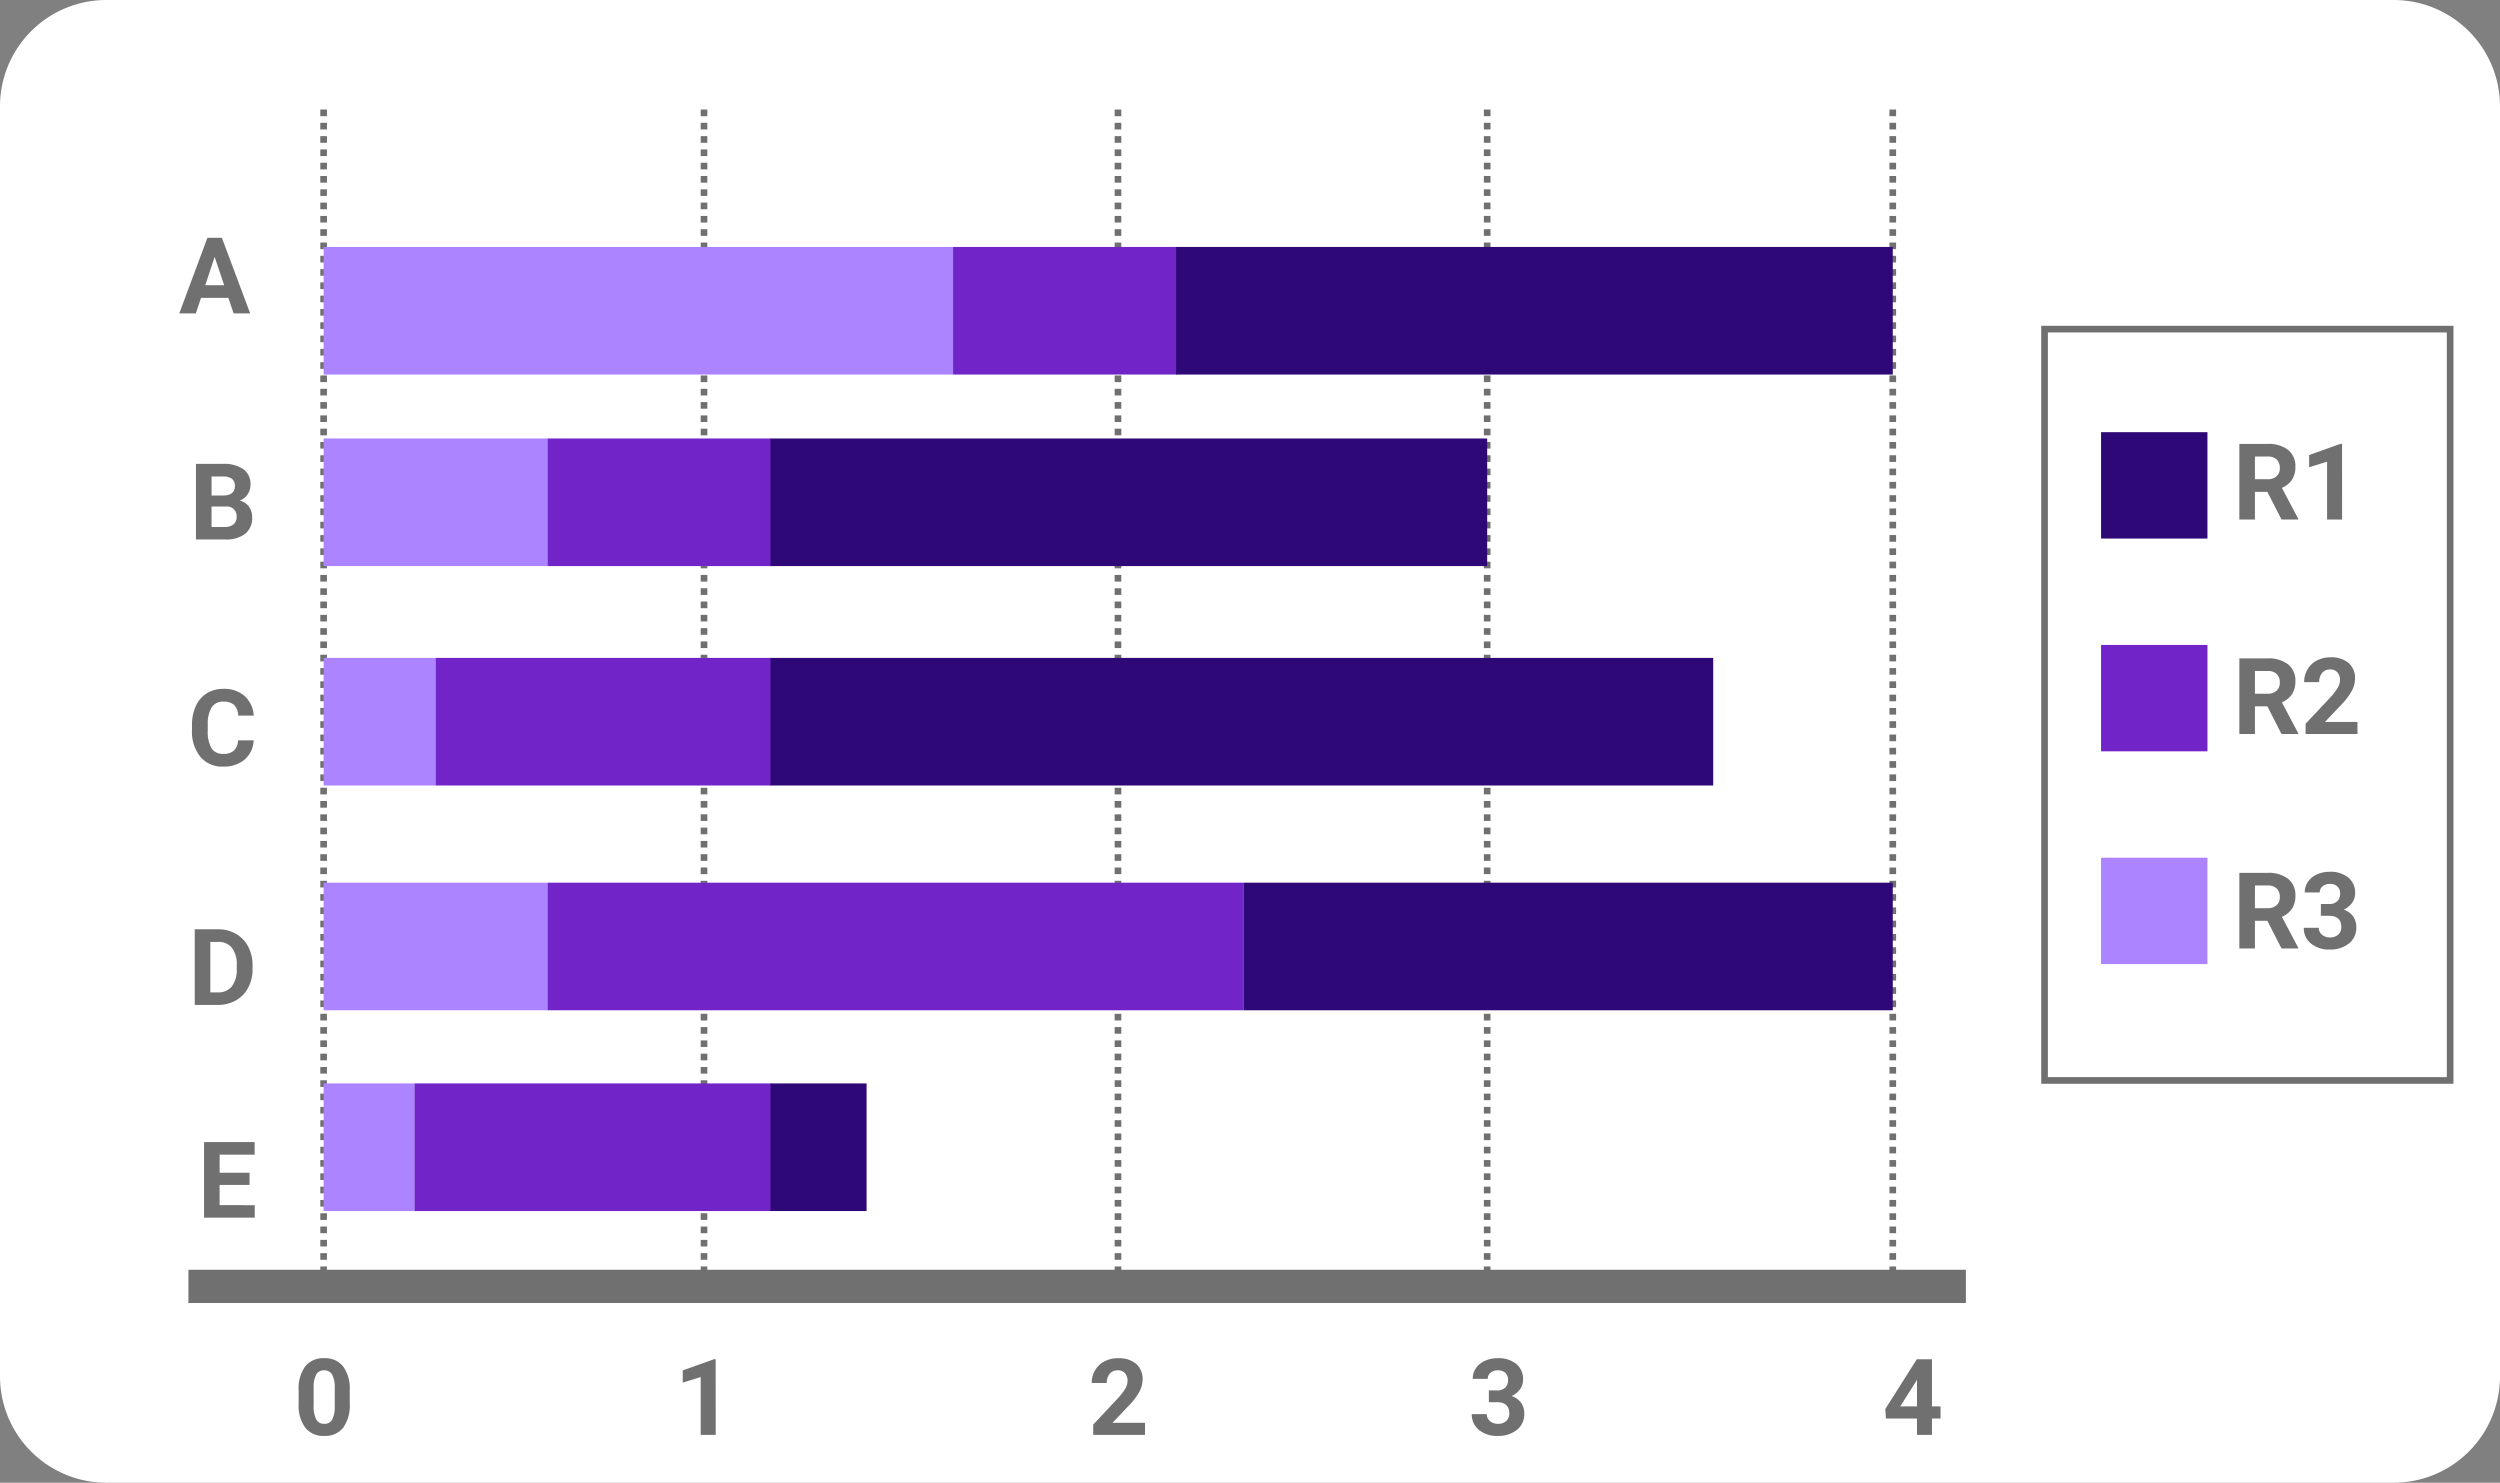 <svg xmlns="http://www.w3.org/2000/svg" width="376" height="223" viewBox="0 0 376 223">
  <rect x="0" y="0" width="376" height="223" fill="#808080" stroke="none"/>
  <g id="Grupo_974115" data-name="Grupo 974115" transform="translate(-7302 5650)">
    <path id="Trazado_704860" data-name="Trazado 704860" d="M16,0H360a16,16,0,0,1,16,16V207a16,16,0,0,1-16,16H16A16,16,0,0,1,0,207V16A16,16,0,0,1,16,0Z" transform="translate(7302 -5650)" fill="#fff"/>
    <g id="Grupo_974113" data-name="Grupo 974113" transform="translate(-530.327 882.14)">
      <path id="Trazado_704795" data-name="Trazado 704795" d="M7860.667-6340.667h267.327" transform="translate(0 2)" fill="none" stroke="#707070" stroke-width="5"/>
      <path id="Trazado_704796" data-name="Trazado 704796" d="M0,0H177.153" transform="translate(8056 -6338.667) rotate(-90)" fill="none" stroke="#707070" stroke-width="1" stroke-dasharray="1"/>
      <path id="Trazado_704800" data-name="Trazado 704800" d="M0,0H177.153" transform="translate(8117 -6338.667) rotate(-90)" fill="none" stroke="#707070" stroke-width="1" stroke-dasharray="1"/>
      <path id="Trazado_704797" data-name="Trazado 704797" d="M0,0H177.153" transform="translate(8000.471 -6338.667) rotate(-90)" fill="none" stroke="#707070" stroke-width="1" stroke-dasharray="1"/>
      <path id="Trazado_704798" data-name="Trazado 704798" d="M0,0H177.153" transform="translate(7938.211 -6338.667) rotate(-90)" fill="none" stroke="#707070" stroke-width="1" stroke-dasharray="1"/>
      <path id="Trazado_704799" data-name="Trazado 704799" d="M0,0H177.153" transform="translate(7881 -6338.667) rotate(-90)" fill="none" stroke="#707070" stroke-width="1" stroke-dasharray="1"/>
      <path id="Trazado_704865" data-name="Trazado 704865" d="M0,0H19.193V94.667H0Z" transform="translate(7881 -6475.807) rotate(-90)" fill="#ad84ff"/>
      <path id="Trazado_704866" data-name="Trazado 704866" d="M0,0H19.193V33.667H0Z" transform="translate(7881 -6447) rotate(-90)" fill="#ad84ff"/>
      <path id="Trazado_704867" data-name="Trazado 704867" d="M0,0H19.193V16.833H0Z" transform="translate(7881 -6414) rotate(-90)" fill="#ad84ff"/>
      <path id="Trazado_704868" data-name="Trazado 704868" d="M0,0H19.193V33.667H0Z" transform="translate(7881 -6380.193) rotate(-90)" fill="#ad84ff"/>
      <path id="Trazado_704869" data-name="Trazado 704869" d="M0,0H19.193V13.661H0Z" transform="translate(7881 -6350) rotate(-90)" fill="#ad84ff"/>
      <path id="Trazado_704870" data-name="Trazado 704870" d="M0,0H19.193V33.667H0Z" transform="translate(7975.667 -6475.807) rotate(-90)" fill="#7125c8"/>
      <path id="Trazado_704871" data-name="Trazado 704871" d="M0,0H19.193V33.667H0Z" transform="translate(7914.667 -6447) rotate(-90)" fill="#7125c8"/>
      <path id="Trazado_704872" data-name="Trazado 704872" d="M0,0H19.193V50.5H0Z" transform="translate(7897.833 -6414) rotate(-90)" fill="#7125c8"/>
      <path id="Trazado_704873" data-name="Trazado 704873" d="M0,0H19.193V104.666H0Z" transform="translate(7914.667 -6380.193) rotate(-90)" fill="#7125c8"/>
      <path id="Trazado_704874" data-name="Trazado 704874" d="M0,0H19.193V53.673H0Z" transform="translate(7894.66 -6350) rotate(-90)" fill="#7125c8"/>
      <path id="Trazado_704875" data-name="Trazado 704875" d="M0,0H19.193V107.788H0Z" transform="translate(8009.211 -6475.807) rotate(-90)" fill="#2e0877"/>
      <path id="Trazado_704876" data-name="Trazado 704876" d="M0,0H19.193V107.788H0Z" transform="translate(7948.211 -6447) rotate(-90)" fill="#2e0877"/>
      <path id="Trazado_704877" data-name="Trazado 704877" d="M0,0H19.193V141.782H0Z" transform="translate(7948.211 -6414) rotate(-90)" fill="#2e0877"/>
      <path id="Trazado_704878" data-name="Trazado 704878" d="M0,0H19.193V97.667H0Z" transform="translate(8019.333 -6380.193) rotate(-90)" fill="#2e0877"/>
      <path id="Trazado_704879" data-name="Trazado 704879" d="M0,0H19.193V14.449H0Z" transform="translate(7948.211 -6350) rotate(-90)" fill="#2e0877"/>
      <path id="Trazado_704880" data-name="Trazado 704880" d="M-1.141-4.93h-4.5v3.047H-.359V0H-7.984V-11.375H-.375v1.9H-5.641v2.711h4.5Z" transform="translate(7871 -6349)" fill="#707070"/>
      <path id="Trazado_704881" data-name="Trazado 704881" d="M8.43-4.7a5.762,5.762,0,0,1-.977,3.609A3.409,3.409,0,0,1,4.594.156,3.433,3.433,0,0,1,1.75-1.07,5.594,5.594,0,0,1,.742-4.586V-6.68A5.687,5.687,0,0,1,1.73-10.3a3.434,3.434,0,0,1,2.848-1.234,3.437,3.437,0,0,1,2.844,1.223A5.576,5.576,0,0,1,8.43-6.8Zm-2.258-2.3a4.165,4.165,0,0,0-.387-2.061,1.307,1.307,0,0,0-1.207-.645A1.284,1.284,0,0,0,3.4-9.1,3.9,3.9,0,0,0,3-7.177v2.768a4.372,4.372,0,0,0,.379,2.068,1.29,1.29,0,0,0,1.215.676,1.268,1.268,0,0,0,1.2-.649A4.268,4.268,0,0,0,6.172-4.3Z" transform="translate(7876.5 -6316.333)" fill="#707070"/>
      <path id="Trazado_704882" data-name="Trazado 704882" d="M6.258,0H4V-8.7l-2.7.836V-9.7l4.711-1.687h.242Z" transform="translate(7933.711 -6316.333)" fill="#707070"/>
      <path id="Trazado_704883" data-name="Trazado 704883" d="M8.57,0H.773V-1.547l3.68-3.922A9.078,9.078,0,0,0,5.574-6.914a2.322,2.322,0,0,0,.363-1.172,1.738,1.738,0,0,0-.383-1.191,1.382,1.382,0,0,0-1.094-.434,1.49,1.49,0,0,0-1.207.527A2.089,2.089,0,0,0,2.813-7.8H.547a3.729,3.729,0,0,1,.5-1.9,3.5,3.5,0,0,1,1.4-1.348A4.262,4.262,0,0,1,4.5-11.531a4.036,4.036,0,0,1,2.73.844A2.985,2.985,0,0,1,8.2-8.3a3.825,3.825,0,0,1-.437,1.719,9.551,9.551,0,0,1-1.5,2.039L3.68-1.82H8.57Z" transform="translate(7995.971 -6316.333)" fill="#707070"/>
      <path id="Trazado_704884" data-name="Trazado 704884" d="M3.07-6.687h1.2a1.7,1.7,0,0,0,1.273-.43,1.574,1.574,0,0,0,.414-1.141,1.392,1.392,0,0,0-.41-1.07,1.59,1.59,0,0,0-1.129-.383,1.666,1.666,0,0,0-1.086.355A1.137,1.137,0,0,0,2.9-8.43H.641a2.777,2.777,0,0,1,.48-1.6,3.2,3.2,0,0,1,1.344-1.105,4.485,4.485,0,0,1,1.9-.4,4.253,4.253,0,0,1,2.828.863A2.945,2.945,0,0,1,8.219-8.289a2.394,2.394,0,0,1-.477,1.438,3.1,3.1,0,0,1-1.25,1.008A2.826,2.826,0,0,1,7.926-4.812,2.8,2.8,0,0,1,8.4-3.187,2.994,2.994,0,0,1,7.293-.758,4.445,4.445,0,0,1,4.367.156a4.214,4.214,0,0,1-2.785-.9A2.934,2.934,0,0,1,.5-3.117H2.758a1.308,1.308,0,0,0,.48,1.047,1.771,1.771,0,0,0,1.184.406A1.779,1.779,0,0,0,5.684-2.09a1.47,1.47,0,0,0,.457-1.129q0-1.7-1.875-1.7H3.07Z" transform="translate(8053.183 -6316.333)" fill="#707070"/>
      <path id="Trazado_704885" data-name="Trazado 704885" d="M7.453-4.281H8.742v1.82H7.453V0H5.2V-2.461H.531L.43-3.883l4.742-7.492H7.453Zm-4.773,0H5.2V-8.3l-.148.258Z" transform="translate(8115.442 -6316.333)" fill="#707070"/>
      <path id="Trazado_704886" data-name="Trazado 704886" d="M-9.383,0V-11.375h3.5A5.315,5.315,0,0,1-3.2-10.7,4.712,4.712,0,0,1-1.352-8.777,5.928,5.928,0,0,1-.687-5.945v.523A5.945,5.945,0,0,1-1.34-2.6,4.672,4.672,0,0,1-3.18-.687,5.355,5.355,0,0,1-5.859,0Zm2.344-9.477v7.594h1.133a2.545,2.545,0,0,0,2.1-.9,4.06,4.06,0,0,0,.742-2.57v-.6a4.124,4.124,0,0,0-.719-2.629,2.537,2.537,0,0,0-2.1-.895Z" transform="translate(7871 -6381)" fill="#707070"/>
      <path id="Trazado_704887" data-name="Trazado 704887" d="M-.523-3.789A4.025,4.025,0,0,1-1.879-.9,4.76,4.76,0,0,1-5.1.156,4.28,4.28,0,0,1-8.543-1.316,6.038,6.038,0,0,1-9.8-5.359v-.7a6.819,6.819,0,0,1,.578-2.891,4.332,4.332,0,0,1,1.652-1.918,4.629,4.629,0,0,1,2.5-.668A4.637,4.637,0,0,1-1.9-10.477,4.326,4.326,0,0,1-.508-7.516H-2.852a2.376,2.376,0,0,0-.613-1.6,2.271,2.271,0,0,0-1.605-.5,1.991,1.991,0,0,0-1.754.84,4.707,4.707,0,0,0-.6,2.605V-5.3a5.038,5.038,0,0,0,.559,2.7A1.954,1.954,0,0,0-5.1-1.758a2.314,2.314,0,0,0,1.621-.5,2.241,2.241,0,0,0,.613-1.535Z" transform="translate(7871 -6417)" fill="#707070"/>
      <path id="Trazado_704888" data-name="Trazado 704888" d="M-9.2,0V-11.375h3.984a5.232,5.232,0,0,1,3.141.793A2.712,2.712,0,0,1-1-8.258a2.57,2.57,0,0,1-.43,1.473,2.482,2.482,0,0,1-1.2.934,2.4,2.4,0,0,1,1.379.883,2.61,2.61,0,0,1,.5,1.625A3,3,0,0,1-1.789-.859,4.713,4.713,0,0,1-4.773,0Zm2.344-4.953v3.07h2.008a1.938,1.938,0,0,0,1.293-.395,1.353,1.353,0,0,0,.465-1.09A1.428,1.428,0,0,0-4.7-4.953Zm0-1.656h1.734q1.773-.031,1.773-1.414a1.307,1.307,0,0,0-.449-1.113,2.363,2.363,0,0,0-1.418-.34H-6.852Z" transform="translate(7871 -6451)" fill="#707070"/>
      <path id="Trazado_704889" data-name="Trazado 704889" d="M-3.328-2.344H-7.437L-8.219,0h-2.492l4.234-11.375H-4.3L-.047,0H-2.539ZM-6.8-4.242h2.844L-5.391-8.5Z" transform="translate(7870 -6485)" fill="#707070"/>
      <path id="Trazado_704890" data-name="Trazado 704890" d="M-14.164-4.164h-1.867V0h-2.344V-11.375h4.227a4.778,4.778,0,0,1,3.109.9A3.1,3.1,0,0,1-9.945-7.937,3.5,3.5,0,0,1-10.449-6a3.437,3.437,0,0,1-1.527,1.238L-9.516-.109V0h-2.516Zm-1.867-1.9h1.891a1.936,1.936,0,0,0,1.367-.449,1.606,1.606,0,0,0,.484-1.238,1.719,1.719,0,0,0-.457-1.266,1.9,1.9,0,0,0-1.4-.461h-1.883ZM-2.922,0H-5.18V-8.7l-2.7.836V-9.7l4.711-1.687h.242Z" transform="translate(8187.5 -6454)" fill="#707070"/>
      <path id="Trazado_704891" data-name="Trazado 704891" d="M-14.164-4.164h-1.867V0h-2.344V-11.375h4.227a4.778,4.778,0,0,1,3.109.9A3.1,3.1,0,0,1-9.945-7.937,3.5,3.5,0,0,1-10.449-6a3.437,3.437,0,0,1-1.527,1.238L-9.516-.109V0h-2.516Zm-1.867-1.9h1.891a1.936,1.936,0,0,0,1.367-.449,1.606,1.606,0,0,0,.484-1.238,1.719,1.719,0,0,0-.457-1.266,1.9,1.9,0,0,0-1.4-.461h-1.883ZM-.609,0h-7.8V-1.547l3.68-3.922A9.078,9.078,0,0,0-3.605-6.914a2.322,2.322,0,0,0,.363-1.172,1.738,1.738,0,0,0-.383-1.191,1.382,1.382,0,0,0-1.094-.434,1.49,1.49,0,0,0-1.207.527A2.089,2.089,0,0,0-6.367-7.8H-8.633a3.729,3.729,0,0,1,.5-1.9,3.5,3.5,0,0,1,1.4-1.348,4.262,4.262,0,0,1,2.055-.488,4.036,4.036,0,0,1,2.73.844A2.985,2.985,0,0,1-.977-8.3a3.825,3.825,0,0,1-.437,1.719,9.551,9.551,0,0,1-1.5,2.039L-5.5-1.82H-.609Z" transform="translate(8187.5 -6421.743)" fill="#707070"/>
      <path id="Trazado_704892" data-name="Trazado 704892" d="M-14.164-4.164h-1.867V0h-2.344V-11.375h4.227a4.778,4.778,0,0,1,3.109.9A3.1,3.1,0,0,1-9.945-7.937,3.5,3.5,0,0,1-10.449-6a3.437,3.437,0,0,1-1.527,1.238L-9.516-.109V0h-2.516Zm-1.867-1.9h1.891a1.936,1.936,0,0,0,1.367-.449,1.606,1.606,0,0,0,.484-1.238,1.719,1.719,0,0,0-.457-1.266,1.9,1.9,0,0,0-1.4-.461h-1.883Zm9.922-.625h1.2a1.7,1.7,0,0,0,1.273-.43,1.574,1.574,0,0,0,.414-1.141,1.392,1.392,0,0,0-.41-1.07,1.59,1.59,0,0,0-1.129-.383,1.666,1.666,0,0,0-1.086.355,1.137,1.137,0,0,0-.437.926H-8.539a2.777,2.777,0,0,1,.48-1.6,3.2,3.2,0,0,1,1.344-1.105,4.485,4.485,0,0,1,1.9-.4,4.253,4.253,0,0,1,2.828.863A2.945,2.945,0,0,1-.961-8.289a2.394,2.394,0,0,1-.477,1.438,3.1,3.1,0,0,1-1.25,1.008A2.826,2.826,0,0,1-1.254-4.812,2.8,2.8,0,0,1-.781-3.187,2.994,2.994,0,0,1-1.887-.758,4.445,4.445,0,0,1-4.812.156,4.214,4.214,0,0,1-7.6-.742,2.934,2.934,0,0,1-8.68-3.117h2.258a1.308,1.308,0,0,0,.48,1.047,1.771,1.771,0,0,0,1.184.406A1.779,1.779,0,0,0-3.5-2.09a1.47,1.47,0,0,0,.457-1.129q0-1.7-1.875-1.7h-1.2Z" transform="translate(8187.5 -6389.486)" fill="#707070"/>
    </g>
    <path id="Trazado_704861" data-name="Trazado 704861" d="M0,0H16V16H0Z" transform="translate(7618 -5585)" fill="#2e0877"/>
    <path id="Trazado_704862" data-name="Trazado 704862" d="M0,0H16V16H0Z" transform="translate(7618 -5553)" fill="#7125c8"/>
    <path id="Trazado_704863" data-name="Trazado 704863" d="M0,0H16V16H0Z" transform="translate(7618 -5521)" fill="#ad84ff"/>
    <g id="Trazado_704864" data-name="Trazado 704864" transform="translate(7609 -5601)" fill="none">
      <path d="M0,0H62V114H0Z" stroke="none"/>
      <path d="M 1 1 L 1 113 L 61 113 L 61 1 L 1 1 M 0 0 L 62 0 L 62 114 L 0 114 L 0 0 Z" stroke="none" fill="#707070"/>
    </g>
  </g>
</svg>

